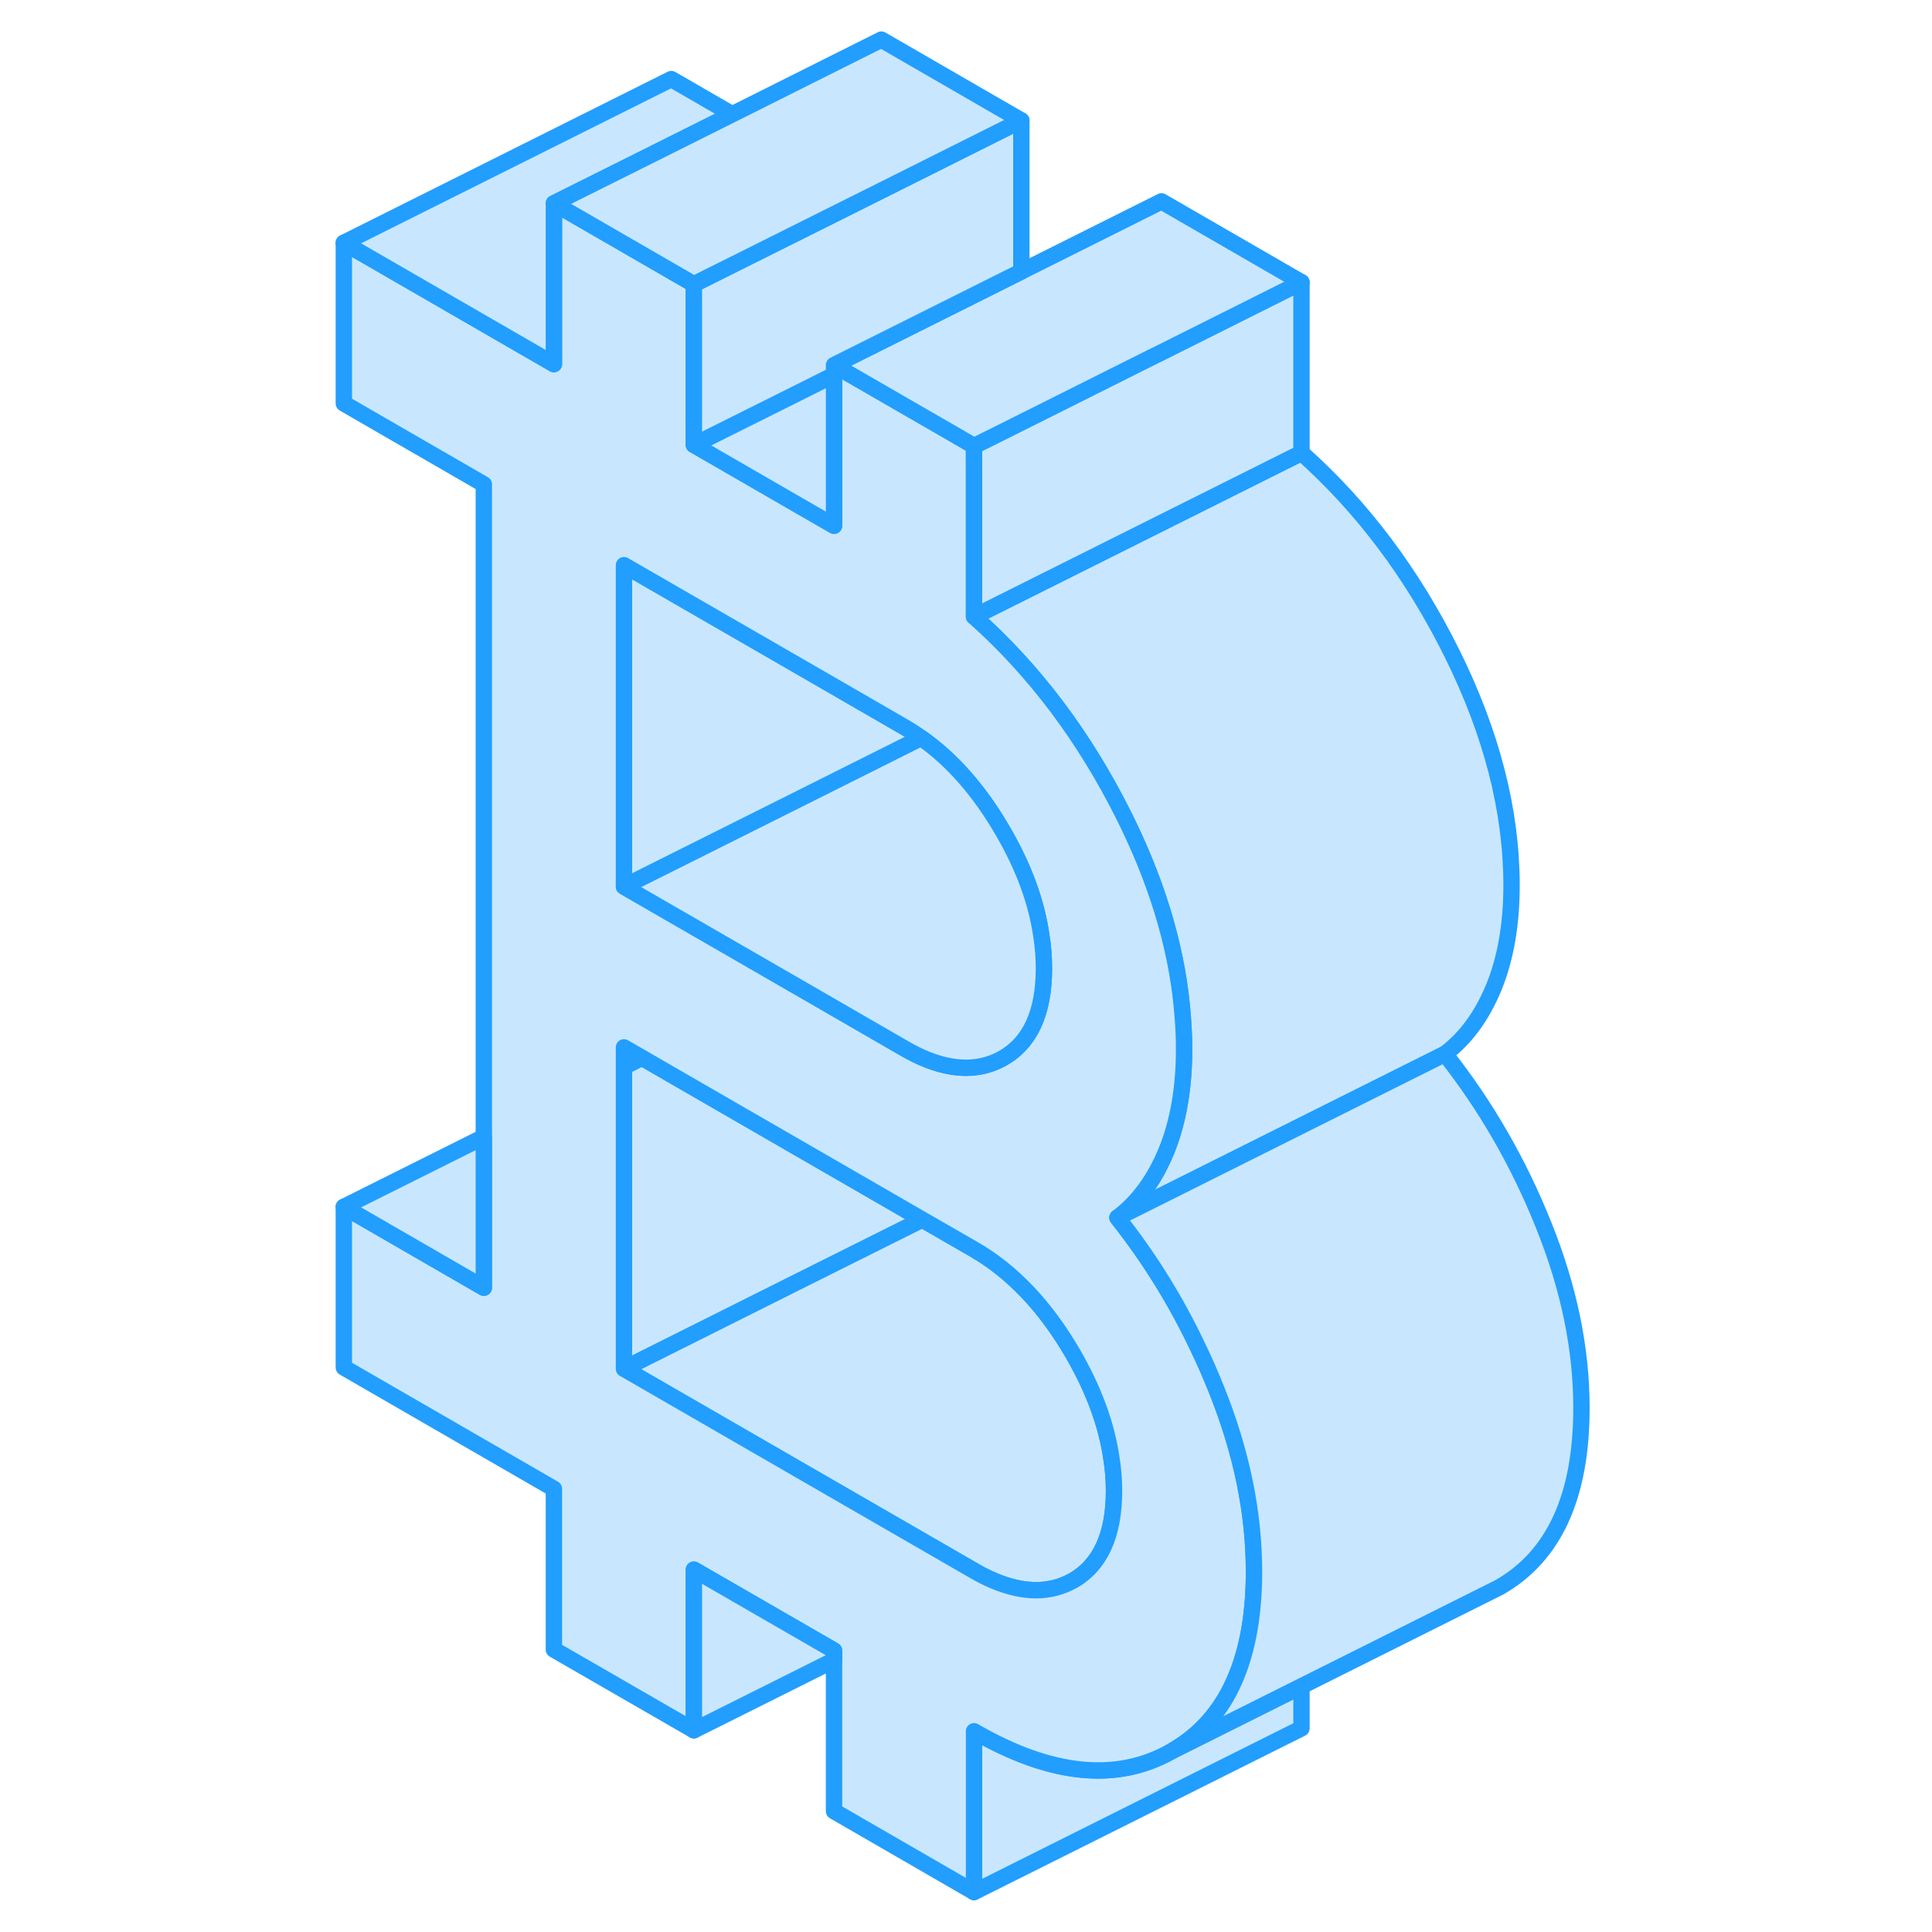<svg width="48" height="48" viewBox="0 0 80 118" fill="#c8e7ff" xmlns="http://www.w3.org/2000/svg" stroke-width="1px" stroke-linecap="round" stroke-linejoin="round"><path d="M60.49 102.99V105.56L40.49 115.56V105.74C45.19 108.46 49.22 108.86 52.57 106.95L58.11 104.18L60.49 102.99Z" stroke="#229EFF" stroke-linejoin="round"/><path d="M49.04 91.05C49.04 93.75 48.2 95.58 46.53 96.54C45.14 97.32 43.53 97.32 41.68 96.53C41.3 96.37 40.9 96.17 40.49 95.93L19.11 83.59L30 78.14L37.33 74.48L40.49 76.3C42.84 77.66 44.85 79.78 46.53 82.67C47.79 84.85 48.58 86.98 48.88 89.05C48.99 89.72 49.04 90.39 49.04 91.05Z" stroke="#229EFF" stroke-linejoin="round"/><path d="M37.33 74.48L30 78.14L19.11 83.59V65.16L20.22 64.6L22 65.63L37.33 74.48Z" stroke="#229EFF" stroke-linejoin="round"/><path d="M37.26 45.07L30.55 48.43L19.11 54.15V34.52L30.55 41.12L36.21 44.39C36.57 44.6 36.92 44.82 37.26 45.07Z" stroke="#229EFF" stroke-linejoin="round"/><path d="M73.32 54.08C73.32 56.45 72.96 58.52 72.25 60.27C71.53 62.03 70.54 63.4 69.25 64.37L49.25 74.37C50.54 73.4 51.53 72.03 52.25 70.27C52.96 68.52 53.32 66.45 53.32 64.08C53.32 63.43 53.29 62.77 53.24 62.12C52.96 58.31 51.85 54.4 49.92 50.39C49.84 50.23 49.76 50.06 49.68 49.9C47.26 45.03 44.19 40.95 40.49 37.66L51.95 31.93L60.49 27.66C64.19 30.95 67.26 35.03 69.68 39.9C72.1 44.78 73.32 49.5 73.32 54.08Z" stroke="#229EFF" stroke-linejoin="round"/><path d="M55.29 84.85C54.94 83.98 54.57 83.12 54.16 82.28C52.82 79.44 51.18 76.81 49.25 74.37C50.54 73.4 51.53 72.03 52.25 70.27C52.96 68.52 53.32 66.45 53.32 64.08C53.32 63.43 53.29 62.77 53.24 62.12C52.96 58.31 51.85 54.4 49.92 50.39C49.84 50.23 49.76 50.06 49.68 49.9C47.26 45.03 44.19 40.95 40.49 37.66V27.24L39.11 26.44L32.49 22.62L31.94 22.3V32.11L30.55 31.31L23.38 27.17V17.36L14.83 12.42V22.24L2 14.83V24.64L10.55 29.58V78.65L2 73.71V83.52L14.83 90.93V100.75L23.38 105.68V95.87L31.94 100.81V110.62L40.49 115.56V105.74C45.19 108.46 49.22 108.86 52.57 106.95C54.16 106.05 55.36 104.75 56.19 103.08C57.12 101.2 57.59 98.84 57.59 95.99C57.59 92.39 56.83 88.68 55.29 84.85ZM19.11 34.52L30.55 41.12L36.21 44.39C36.57 44.6 36.92 44.82 37.26 45.07C39.17 46.41 40.83 48.31 42.25 50.76C43.52 52.94 44.3 55.06 44.6 57.13C44.71 57.81 44.76 58.48 44.76 59.14C44.76 61.84 43.93 63.67 42.25 64.63C41.31 65.16 40.26 65.33 39.11 65.14C38.2 64.99 37.24 64.62 36.21 64.02L30.55 60.75L19.11 54.15V34.52ZM46.53 96.54C45.14 97.32 43.53 97.32 41.68 96.54C41.3 96.38 40.9 96.18 40.49 95.94L19.11 83.6V63.97L20.22 64.61L22 65.64L37.33 74.49L40.49 76.31C42.84 77.67 44.85 79.79 46.53 82.68C47.79 84.86 48.58 86.99 48.88 89.06C48.99 89.73 49.04 90.4 49.04 91.06C49.04 93.76 48.2 95.59 46.53 96.55V96.54Z" stroke="#229EFF" stroke-linejoin="round"/><path d="M77.59 85.99C77.59 91.39 75.92 95.04 72.57 96.95L71.69 97.39L60.49 102.99L58.11 104.18L52.57 106.95C54.16 106.05 55.36 104.75 56.19 103.08C57.12 101.2 57.59 98.84 57.59 95.99C57.59 92.39 56.83 88.68 55.29 84.85C54.94 83.98 54.57 83.12 54.16 82.28C52.82 79.44 51.18 76.81 49.25 74.37L69.25 64.37C71.75 67.53 73.76 71.02 75.29 74.85C76.83 78.68 77.59 82.39 77.59 85.99Z" stroke="#229EFF" stroke-linejoin="round"/><path d="M60.49 17.24V27.66L51.95 31.93L40.49 37.66V27.24L42.28 26.35L51.39 21.79L51.94 21.52L60.49 17.24Z" stroke="#229EFF" stroke-linejoin="round"/><path d="M60.49 17.24L51.94 21.52L51.39 21.79L42.28 26.35L40.49 27.24L39.111 26.44L32.49 22.62L31.94 22.3L43.38 16.58L51.94 12.3L60.49 17.24Z" stroke="#229EFF" stroke-linejoin="round"/><path d="M31.94 22.89V32.11L30.55 31.31L23.38 27.17L30.55 23.59L31.94 22.89Z" stroke="#229EFF" stroke-linejoin="round"/><path d="M43.38 7.36V16.58L31.94 22.3V22.89L30.55 23.59L23.38 27.17V17.36L25.16 16.47L34.27 11.92L34.83 11.64L43.38 7.36Z" stroke="#229EFF" stroke-linejoin="round"/><path d="M25.72 6.98L22 8.84L14.83 12.42V22.24L2 14.83L22 4.83L25.72 6.98Z" stroke="#229EFF" stroke-linejoin="round"/><path d="M43.38 7.36L34.83 11.64L34.27 11.92L25.16 16.47L23.38 17.36L14.83 12.42L22 8.84L25.72 6.98L34.83 2.42L43.38 7.36Z" stroke="#229EFF" stroke-linejoin="round"/><path d="M10.55 69.44V78.65L2 73.71L10.55 69.44Z" stroke="#229EFF" stroke-linejoin="round"/><path d="M44.76 59.14C44.76 61.84 43.93 63.67 42.25 64.63C41.31 65.16 40.26 65.33 39.11 65.14C38.2 64.99 37.24 64.62 36.21 64.02L30.55 60.75L19.11 54.15L30.55 48.43L37.26 45.07C39.17 46.41 40.83 48.31 42.25 50.76C43.52 52.94 44.3 55.06 44.6 57.13C44.71 57.81 44.76 58.48 44.76 59.14Z" stroke="#229EFF" stroke-linejoin="round"/><path d="M31.94 100.81V101.4L23.38 105.68V95.87L31.94 100.81Z" stroke="#229EFF" stroke-linejoin="round"/></svg>